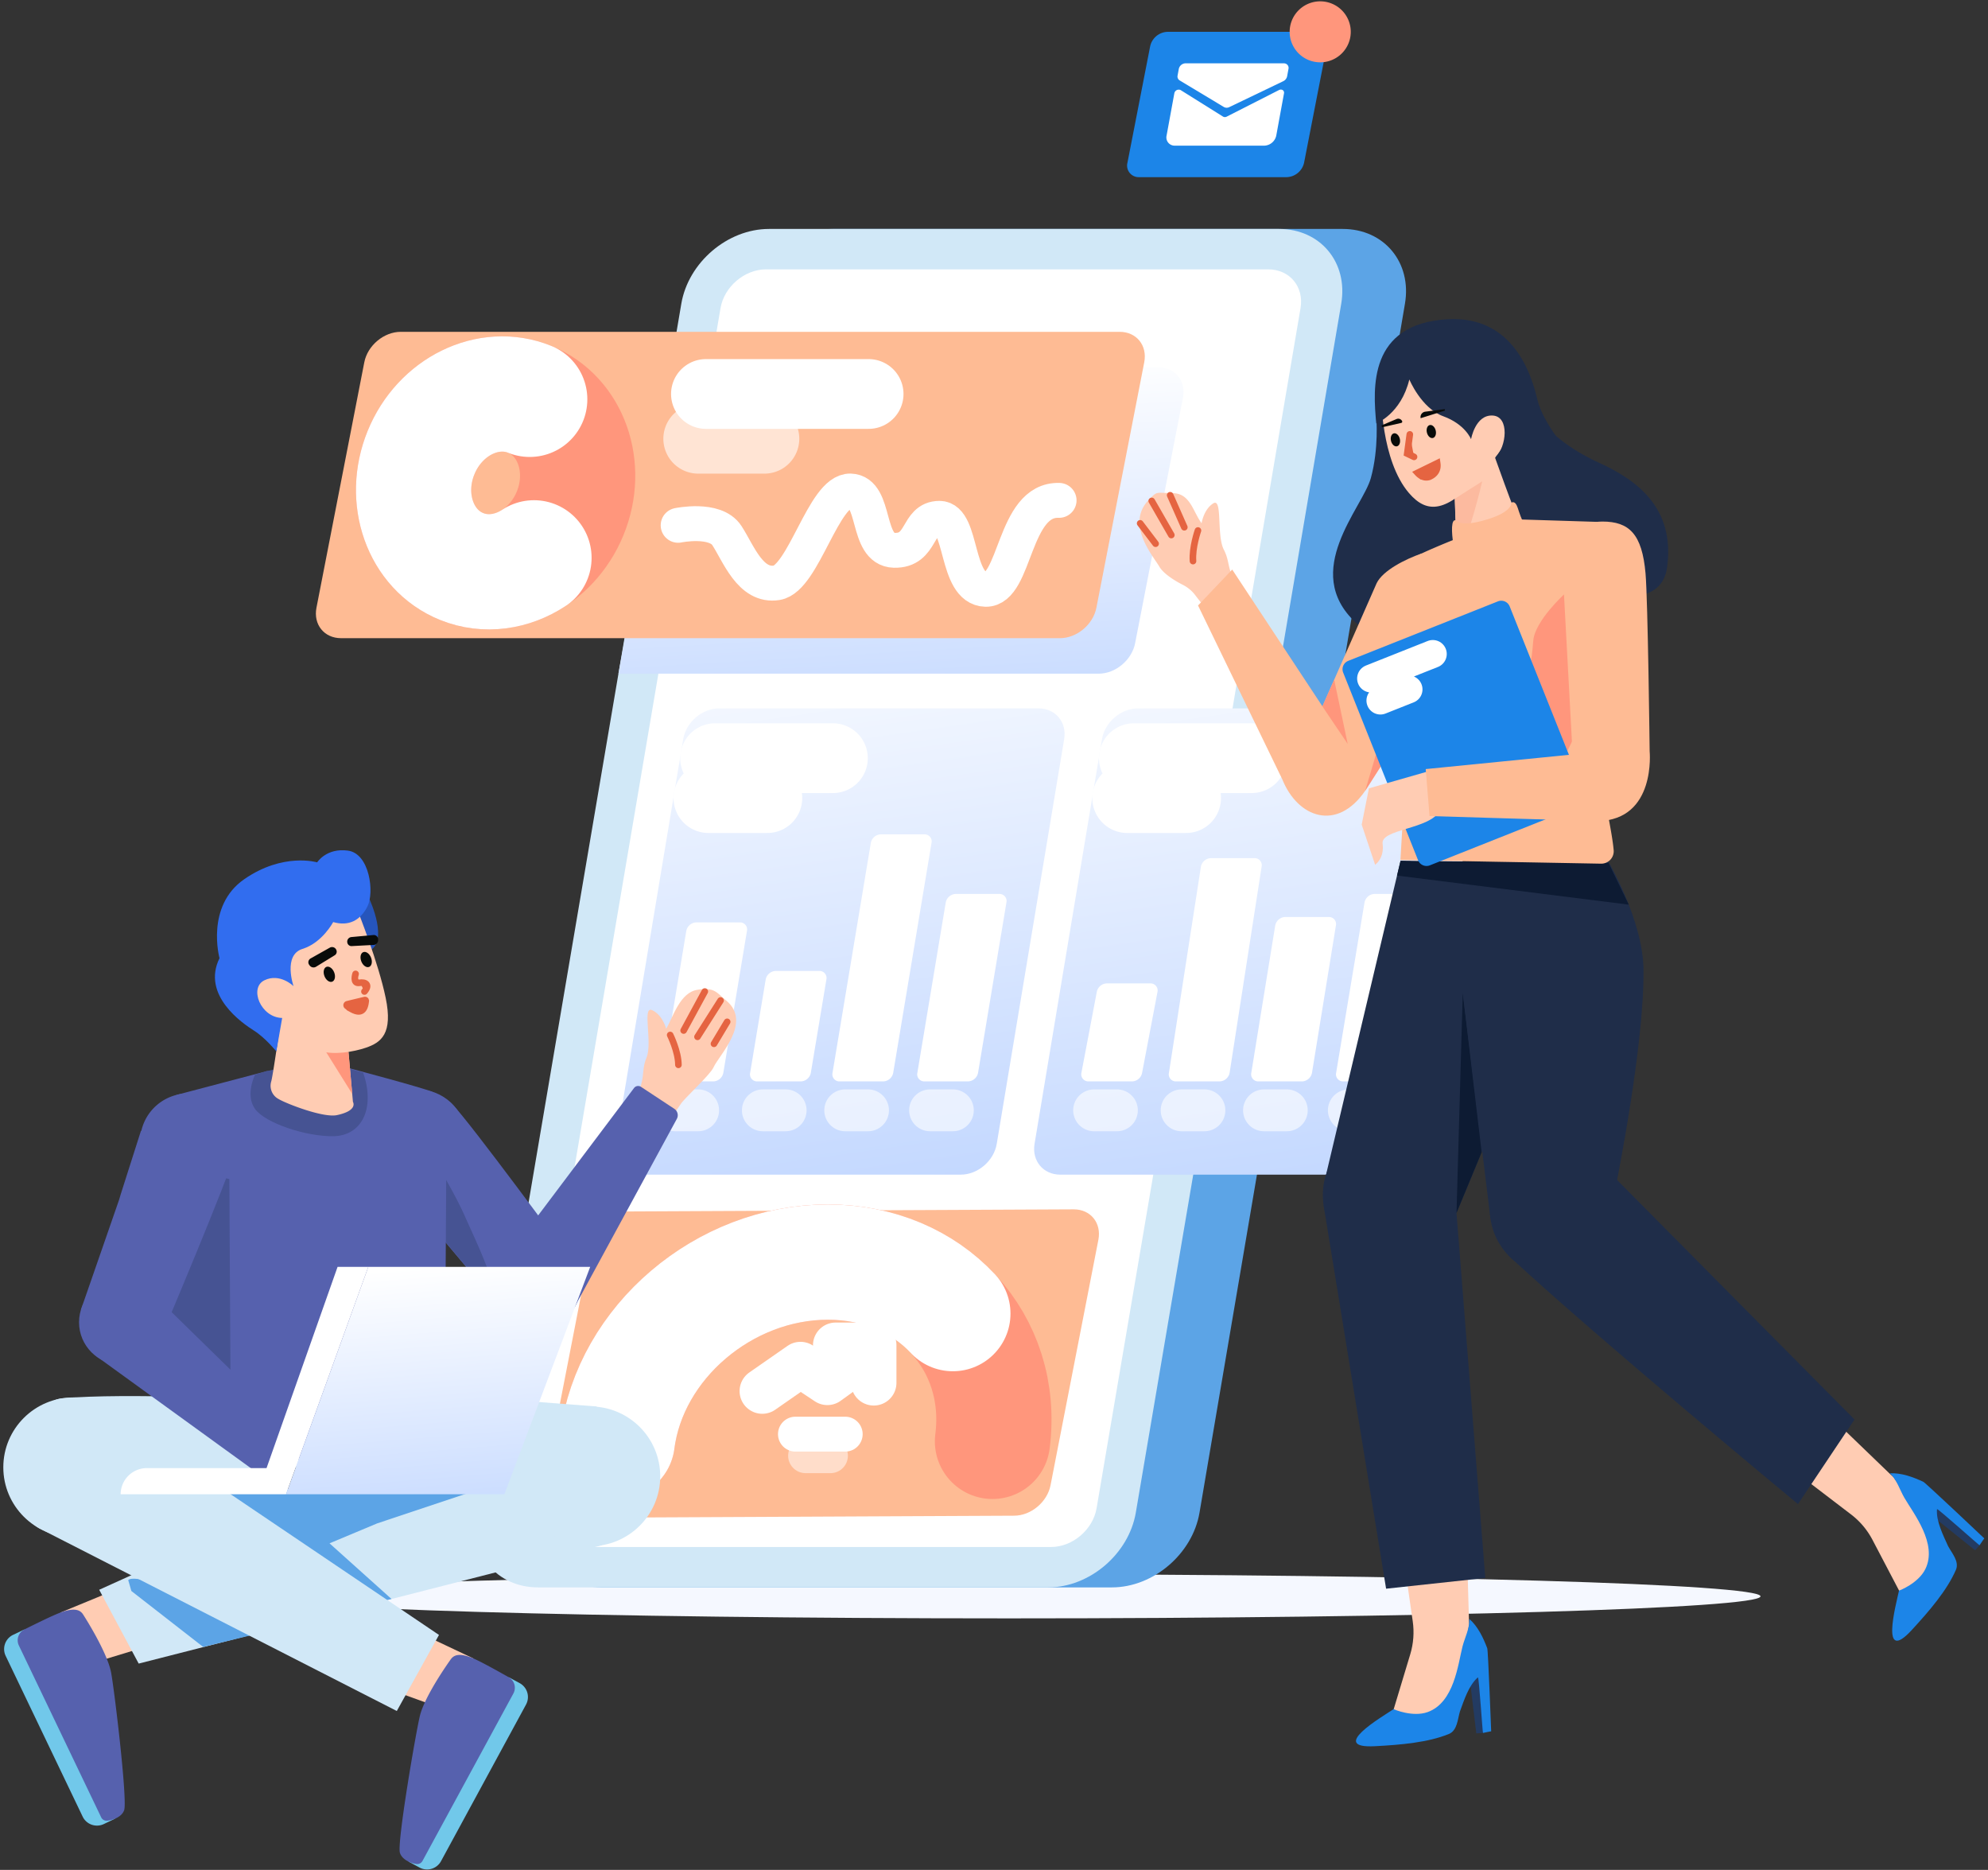 <svg xmlns="http://www.w3.org/2000/svg" width="285" height="268" fill="none" viewBox="0 0 285 268">
  <rect x="0" y="0" width="285" height="268" fill="#333333" stroke="none"/>
  <path fill="#F5F8FF" d="M144.684 231.951c59.482 0 107.703-1.415 107.703-3.161s-48.221-3.161-107.703-3.161c-59.483 0-107.703 1.415-107.703 3.161s48.22 3.161 107.703 3.161z"/>
  <path fill="#5CA4E6" d="M159.401 227.511H86.274c-5.93 0-9.924-4.797-8.918-10.713l29.451-173.27c1.006-5.918 6.63-10.715 12.561-10.715h73.127c5.931 0 9.925 4.797 8.919 10.714l-29.452 173.271c-1.006 5.916-6.629 10.713-12.561 10.713z"/>
  <path fill="#D1E8F7" d="M150.268 227.511H77.141c-5.931 0-9.925-4.797-8.919-10.713l29.452-173.27c1.005-5.918 6.629-10.715 12.561-10.715h73.126c5.932 0 9.925 4.797 8.919 10.714l-29.451 173.271c-1.006 5.916-6.63 10.713-12.561 10.713z"/>
  <path fill="#fff" d="M150.688 221.719H78.69c-3.08 0-5.153-2.491-4.631-5.564l29.233-171.986c.523-3.072 3.443-5.563 6.522-5.563h71.999c3.08 0 5.153 2.49 4.631 5.563L157.21 216.155c-.522 3.073-3.442 5.564-6.522 5.564z"/>
  <path fill="url(#paint0_linear_35_285)" d="M157.503 96.554H88.66l7.175-39.542c.47-2.41 2.81-4.365 5.227-4.365h65.001c2.417 0 3.995 1.954 3.525 4.365L162.73 92.19c-.47 2.41-2.81 4.365-5.227 4.365z"/>
  <path fill="#FEBB94" d="M151.954 91.466H48.893c-2.417 0-3.995-1.955-3.525-4.366l6.858-35.176c.47-2.411 2.81-4.366 5.227-4.366h103.061c2.417 0 3.995 1.955 3.525 4.366L157.181 87.1c-.47 2.411-2.81 4.366-5.227 4.366zM145.379 217.234l-63.921.303c-2.417 0-3.995-1.954-3.525-4.365l6.858-35.177c.47-2.41 2.81-4.365 5.227-4.365l63.921-.303c2.417 0 3.995 1.955 3.525 4.366l-6.858 35.176c-.47 2.411-2.81 4.365-5.227 4.365z"/>
  <path stroke="#FF967C" stroke-linecap="round" stroke-miterlimit="10" stroke-width="16.521" d="M88.488 206.582c1.819-14.191 15.335-25.695 30.19-25.695s25.423 11.504 23.604 25.695"/>
  <path stroke="#fff" stroke-linecap="round" stroke-miterlimit="10" stroke-width="16.521" d="M88.488 206.582c1.819-14.191 15.335-25.695 30.19-25.695 7.353 0 13.655 2.818 17.925 7.385"/>
  <path fill="url(#paint1_linear_35_285)" d="M137.735 168.354h-45.77c-2.442 0-4.093-1.976-3.687-4.413l9.666-58.001c.406-2.437 2.716-4.413 5.159-4.413h45.769c2.443 0 4.094 1.976 3.688 4.413l-9.667 58.001c-.406 2.437-2.715 4.413-5.158 4.413z"/>
  <path fill="#fff" d="M106.06 132.199h-6.24a1.513 1.513 0 00-1.434 1.227l-3.39 20.337a1.006 1.006 0 00.212.863 1.01 1.01 0 00.813.364h6.24a1.512 1.512 0 001.435-1.227l3.389-20.337a1.004 1.004 0 00-.212-.863 1.014 1.014 0 00-.813-.364zM117.445 139.157h-6.24a1.516 1.516 0 00-1.435 1.227l-2.229 13.379a1.003 1.003 0 00.212.863 1.007 1.007 0 00.813.364h6.241a1.511 1.511 0 001.434-1.227l2.23-13.379a1.004 1.004 0 00-.212-.863 1.022 1.022 0 00-.814-.364zM132.517 119.58h-6.24a1.511 1.511 0 00-1.435 1.227l-5.492 32.956a1.003 1.003 0 00.212.863 1.01 1.01 0 00.814.364h6.24a1.51 1.51 0 001.435-1.227l5.492-32.956a1.003 1.003 0 00-.212-.864 1.019 1.019 0 00-.814-.363zM143.256 128.123h-6.24a1.512 1.512 0 00-1.435 1.227l-4.069 24.413a1.017 1.017 0 00.577 1.139c.141.063.295.093.449.088h6.24a1.512 1.512 0 001.435-1.227l4.069-24.413c.032-.151.03-.307-.006-.457a1.022 1.022 0 00-.571-.682 1.02 1.02 0 00-.449-.088z"/>
  <path stroke="#fff" stroke-linecap="round" stroke-miterlimit="10" stroke-width="10" d="M102.512 108.663h16.895M101.558 114.386h8.448"/>
  <path stroke="#fff" stroke-linecap="round" stroke-miterlimit="10" stroke-width="6" d="M96.817 159.135h3.268M109.362 159.135h3.268M121.171 159.135h3.268M133.334 159.135h3.267" opacity=".6"/>
  <path fill="url(#paint2_linear_35_285)" d="M197.771 168.354h-45.769c-2.443 0-4.094-1.976-3.688-4.413l9.666-58.001c.406-2.437 2.716-4.413 5.159-4.413h45.769c2.443 0 4.094 1.976 3.688 4.413l-9.666 58.001c-.407 2.437-2.716 4.413-5.159 4.413z"/>
  <path fill="#fff" d="M164.91 140.943h-6.24a1.51 1.51 0 00-1.435 1.227l-2.204 11.593a1.017 1.017 0 00.577 1.139c.141.063.295.093.449.088h6.241a1.511 1.511 0 001.434-1.227l2.204-11.593a1.003 1.003 0 00-.213-.864 1.007 1.007 0 00-.813-.363zM179.838 122.991h-6.24a1.515 1.515 0 00-1.435 1.227l-4.586 29.545a1.003 1.003 0 00.212.863 1.01 1.01 0 00.814.364h6.24a1.511 1.511 0 001.434-1.227l4.587-29.545a1.018 1.018 0 00-.212-.863 1.01 1.01 0 00-.814-.364zM190.489 131.427h-6.241a1.511 1.511 0 00-1.434 1.227l-3.428 21.109a1.017 1.017 0 00.213.863 1.007 1.007 0 00.813.364h6.24a1.51 1.51 0 001.435-1.227l3.427-21.109a1.003 1.003 0 00-.212-.864 1.015 1.015 0 00-.813-.363zM203.292 128.123h-6.24a1.507 1.507 0 00-1.435 1.227l-4.068 24.413a1.01 1.01 0 00.576 1.139c.141.063.295.093.449.088h6.24a1.512 1.512 0 001.435-1.227l4.069-24.413c.032-.151.03-.307-.006-.457a1.022 1.022 0 00-.571-.682 1.02 1.02 0 00-.449-.088z"/>
  <path stroke="#fff" stroke-linecap="round" stroke-miterlimit="10" stroke-width="10" d="M162.548 108.663h16.895M161.594 114.386h8.448"/>
  <path stroke="#fff" stroke-linecap="round" stroke-miterlimit="10" stroke-width="6" d="M156.853 159.135h3.267M169.398 159.135h3.268M181.208 159.135h3.267M193.37 159.135h3.267" opacity=".6"/>
  <path fill="#71C8EA" d="M3.496 233.539l12.997 27.122-1.612.769a2.281 2.281 0 01-1.737.092 2.27 2.27 0 01-1.294-1.16L.814 237.331a2.264 2.264 0 011.07-3.024l1.612-.768z"/>
  <path fill="#FFCCB3" d="M17.646 227.414l-8.97 3.699 5.032 7.099 7.952-2.421-4.014-8.377z"/>
  <path fill="#5661AE" d="M11.916 231.397s3.502 5.395 4.03 8.41c.529 3.015 2.338 18.264 1.851 19.639-.35.988-1.62 1.412-2.427 1.502a.857.857 0 01-.866-.485l-11.797-24.62a1.735 1.735 0 01.79-2.304c1.631-.818 4.128-2.044 5.18-2.426 1.624-.59 2.697-.586 3.24.284z"/>
  <path fill="#71C8EA" d="M75.411 244.304l-12.188 22.445a2.273 2.273 0 01-3.081.913l-1.572-.848 14.354-26.433 1.571.849a2.266 2.266 0 01.916 3.074z"/>
  <path fill="#FFCCB3" d="M59.103 233.551l8.77 4.146-5.384 6.836-7.82-2.818 4.434-8.164z"/>
  <path fill="#5661AE" d="M64.623 237.817s-3.77 5.212-4.45 8.196c-.68 2.985-3.26 18.124-2.844 19.521.3 1.005 1.547 1.492 2.348 1.623a.864.864 0 00.89-.441l13.03-23.994a1.734 1.734 0 00-.673-2.341c-1.588-.899-4.02-2.249-5.05-2.684-1.593-.671-2.664-.721-3.25.12z"/>
  <path fill="#D1E8F7" d="M85.526 201.578s3.358 16.634.752 19.893l-66.395 16.96-5.662-10.58L52.993 210.3l7.765-10.617 24.768 1.895z"/>
  <path fill="#5CA4E6" d="M68.725 213.447l-14.65 4.888-6.835 2.859 8.889 7.978-7.947 1.791-21.678-17.516h42.22zM18.381 226.464l.451 1.562 10.294 8.015 9.67-2.354s-18.654-8.855-20.415-7.223z"/>
  <path fill="#D1E8F7" d="M37.016 200.608s-18.774-1.016-28.08-.2c-5.992.526-8.152 15.822-3.37 18.605l51.319 26.212 6.048-10.901-33.106-22.354 23.685-3.324-16.496-8.038z"/>
  <path fill="#D1E8F7" d="M10.514 220.315c5.545 0 10.04-4.484 10.04-10.015 0-5.531-4.495-10.015-10.04-10.015-5.544 0-10.039 4.484-10.039 10.015 0 5.531 4.495 10.015 10.04 10.015zM84.61 221.608c5.545 0 10.04-4.484 10.04-10.014 0-5.532-4.495-10.016-10.04-10.016-5.544 0-10.04 4.484-10.04 10.016 0 5.53 4.496 10.014 10.04 10.014z"/>
  <path fill="#5661AE" d="M57.109 164.335c-1.058-5.209 1.43-5.075 2.258-5.903 0 0 3.105-2.554 5.47-.173 2.505 2.518 16.862 22.084 16.862 22.084l-8.983 8.242-1.688-2.01-4.374-5.204-4.679-5.562-.58-.633-6.312-7.131s2.624-.968 2.026-3.71z"/>
  <path fill="#5661AE" d="M62.09 169.565c3.616-1.208 5.565-5.111 4.354-8.717-1.21-3.607-5.123-5.551-8.739-4.343-3.615 1.208-5.564 5.111-4.353 8.717 1.211 3.607 5.123 5.551 8.739 4.343z"/>
  <path fill="#465393" d="M61.477 175.149a191.26 191.26 0 00-.933-5.251l-2.073-9.604s5.566 8.207 8.131 13.924c1.9 4.284 4.102 8.65 4.467 12.343l-4.374-5.203-4.678-5.562-.54-.647z"/>
  <path fill="#FFCCB3" d="M90.672 158.316c2.135-3.884 1.109-4.544 2.017-6.753.895-2.157-.694-7.502.827-6.773 1.52.728 1.991 2.666 1.991 2.666 1.04-1.836 1.998-5.213 4.487-5.599 2.49-.386 2.711.395 4.122 1.55 3.754 3.117-1.033 7.799-1.832 9.583-.514 1.118-4.292 4.525-4.71 5.27l-1.901 2.751-5-2.695z"/>
  <path fill="#E56441" d="M98.007 147.696l3.034-5.587-3.034 5.587z"/>
  <path stroke="#E56441" stroke-linecap="round" stroke-width=".947" d="M98.007 147.696l3.034-5.587"/>
  <path fill="#E56441" d="M99.994 148.601l3.307-5.204-3.307 5.204z"/>
  <path stroke="#E56441" stroke-linecap="round" stroke-width=".947" d="M99.994 148.601l3.307-5.204"/>
  <path fill="#E56441" d="M102.356 149.601l1.89-3.151-1.89 3.151z"/>
  <path stroke="#E56441" stroke-linecap="round" stroke-width=".947" d="M102.356 149.601l1.89-3.151"/>
  <path fill="#E56441" d="M97.257 152.615c-.016-1.935-1.18-4.276-1.18-4.276l1.18 4.276z"/>
  <path stroke="#E56441" stroke-linecap="round" stroke-width=".947" d="M97.257 152.615c-.016-1.935-1.18-4.276-1.18-4.276"/>
  <path fill="#5661AE" d="M72.64 180.188l18.267-24.267a.748.748 0 01.986-.153l4.784 3.155a1.105 1.105 0 01.352 1.44l-14.69 27.025-9.699-7.2z"/>
  <path fill="#5661AE" d="M77.078 190.438c3.379 0 6.118-2.733 6.118-6.103 0-3.37-2.74-6.102-6.118-6.102s-6.117 2.732-6.117 6.102 2.74 6.103 6.117 6.103zM49.952 153.068s10.251 2.706 12.01 3.408c1.76.703 1.878 3.511 1.995 5.501.117 1.989-.277 46.669-.277 46.669l-22.686-.87-16.966-9.907s.738-35.452.972-37.091c.235-1.638-1.609-3.049.39-3.874l12.846-3.385 11.716-.451z"/>
  <path fill="#465393" d="M32.881 168.985l.183 33.011-9.753-10.844 4.718-23.195 4.852 1.028zM36.563 154.024s-1.452 2.911 0 4.919c1.45 2.009 7.26 3.96 11.23 3.902 3.968-.057 6.072-3.832 4.272-9.117l-6.573-1.842-7.256 1.633-1.673.505z"/>
  <path fill="#2655BC" d="M52.993 128.932s2.858 6.152-.19 7.423-2.693-7.125.19-7.423z"/>
  <path fill="#FFCCB3" d="M49.77 148.619l.826 9.302s.793 1.247-2.294 1.901c-1.986.421-7.334-1.68-8.372-2.311a2.142 2.142 0 01-1.044-2.523c.315-1.138 1.622-10.621 1.622-10.621l9.261 4.252z"/>
  <path fill="#FF967C" d="M49.928 150.412l-4.925-2.427 5.491 8.789-.566-6.362z"/>
  <path fill="#FFCCB3" d="M51.352 130.712s2.89 7.233 3.94 12.306c1.057 5.119-.63 6.398-2.858 7.15-1.757.594-4.562 1.068-6.47.472-3.48-1.087-6.885-4.224-7.699-4.868-1.26-.997-2.505-5.522-.657-8.082 1.847-2.56 9.127-10.604 13.744-6.978z"/>
  <path fill="#080B09" d="M47.63 140.695c.384-.151.509-.747.278-1.333-.231-.585-.73-.938-1.114-.787-.385.151-.509.748-.278 1.333.23.586.73.938 1.114.787zM52.914 138.583c.385-.151.509-.748.278-1.333-.23-.586-.73-.938-1.114-.787-.385.151-.509.748-.278 1.333.23.585.73.938 1.114.787z"/>
  <path fill="#E56441" d="M50.976 139.582s-.47 1.417.517 1.279c.939-.164 1.575.298.756 1.248"/>
  <path stroke="#E56441" stroke-linecap="round" stroke-width=".947" d="M50.976 139.582s-.47 1.417.517 1.279c.939-.164 1.575.298.756 1.248"/>
  <path fill="#E56441" stroke="#E56441" d="M52.294 143.362l.005-.001.005-.002a.085.085 0 01.042-.001c.014.003.027.01.037.02.01.01.018.023.022.036a.083.083 0 010 .042l-.003.012-.001.012c-.06.62-.215.989-.403 1.196-.182.201-.41.267-.667.248-.265-.021-.556-.132-.838-.285a5.202 5.202 0 01-.738-.496.105.105 0 01-.03-.104.109.109 0 01.027-.05.11.11 0 01.05-.028h.002c.763-.193 1.914-.464 2.49-.599z"/>
  <path fill="#080B09" d="M44.282 138.217l.073.101a.69.69 0 00.94.246l2.667-1.639a.604.604 0 00.255-.776.657.657 0 00-.926-.333l-2.74 1.538a.64.64 0 00-.317.374.629.629 0 00.048.489zM53.494 134.014l-3.13.289a.66.66 0 00-.575.524.655.655 0 00.004.275.603.603 0 00.652.494l3.128-.165a.688.688 0 00.633-.736l.002-.124a.628.628 0 00-.714-.557z"/>
  <path fill="#316DEF" d="M47.764 132.155s-1.562 2.965-4.396 3.845c-2.834.879-1.285 5.341-1.285 5.341s-1.943-1.929-4.177-.843c-2.234 1.085-.538 5.345 2.548 5.399l-.84 4.794s-1.563-1.941-3.206-2.98c-1.644-1.039-7.549-5.072-4.94-10.384 0 0-2.041-7.458 3.556-11.324 5.597-3.867 10.442-2.408 10.442-2.408s1.334-2.111 4.427-1.68c3.093.431 3.806 5.995 2.782 8.007-1.024 2.012-2.693 2.868-4.911 2.233z"/>
  <path fill="#5661AE" d="M24.445 161.882c3.936-3.582 5.098-1.384 6.236-1.101 0 0 3.792 1.345 2.96 4.594-.88 3.437-10.33 25.777-10.33 25.777l-11.704-3.454.862-2.478 2.228-6.416 2.38-6.862.245-.823 2.89-9.064s2.182 1.747 4.233-.173z"/>
  <path fill="#5661AE" d="M32.24 168.08a6.875 6.875 0 00-.755-9.71 6.915 6.915 0 00-9.734.752 6.876 6.876 0 00.755 9.711 6.916 6.916 0 009.734-.753zM22.152 185.665l21.728 21.24a.743.743 0 01.023.996l-3.761 4.317a1.11 1.11 0 01-1.477.161l-24.937-18.063 8.424-8.651z"/>
  <path fill="#5661AE" d="M17.45 195.614c3.378 0 6.117-2.732 6.117-6.102s-2.74-6.102-6.118-6.102-6.117 2.732-6.117 6.102 2.74 6.102 6.117 6.102z"/>
  <path fill="#fff" d="M52.799 181.574l-11.792 32.59h-23.71c0-.995.397-1.95 1.102-2.653a3.765 3.765 0 012.66-1.099h17.153l10.182-28.838H52.8z"/>
  <path fill="url(#paint3_linear_35_285)" d="M52.799 181.574H84.61l-12.303 32.59h-31.3l11.792-32.59z"/>
  <path stroke="#fff" stroke-linecap="round" stroke-miterlimit="10" stroke-width="5" d="M97.218 75.29s5.3-1.114 6.982 1.458c1.681 2.571 3.362 7.402 7.173 6.776 3.811-.627 6.725-13.261 10.535-13.15 3.811.113 2.13 8.386 6.277 8.498 4.147.112 3.138-4.584 6.5-4.584 3.363 0 2.242 10.063 6.613 10.174 4.371.112 3.923-12.97 10.535-12.746"/>
  <path stroke="#FF967C" stroke-linecap="round" stroke-miterlimit="10" stroke-width="16.521" d="M81.745 73.552c2.7-6.615.1-13.92-5.805-16.32-5.905-2.397-12.88 1.02-15.58 7.635-2.699 6.614-.1 13.92 5.805 16.319 5.905 2.398 12.881-1.02 15.58-7.634z"/>
  <path stroke="#fff" stroke-linecap="round" stroke-miterlimit="10" stroke-width="16.521" d="M76.551 79.952c-3.116 2.05-6.934 2.636-10.386 1.234-5.905-2.398-8.504-9.705-5.805-16.319 2.7-6.615 9.675-10.032 15.58-7.634"/>
  <path stroke="#fff" stroke-linecap="round" stroke-miterlimit="10" stroke-width="10" d="M101.202 56.466h23.324"/>
  <path stroke="#fff" stroke-linecap="round" stroke-miterlimit="10" stroke-width="10" d="M100.097 62.884h9.489" opacity=".6"/>
  <path fill="#233B62" d="M277.782 215.984c-.067.008-.097.045-.061.075-.03.037-.03.037-.021.104a8.035 8.035 0 00-.301 1.414l5.754 4.613.638-.714s-2.125-2.621-2.92-3.383c-.343-.336-.649-.642-.956-.949-.267-.276-.507-.59-.737-.836-.322-.44-1.254-.271-1.263-.338-.036-.03-.133.014-.133.014z"/>
  <path fill="#FFCCB3" d="M234.273 175.899l5.557 5.371 31.066 29.929.568.515.245.381.037.03 4.4 6.651.492.761.164.254 2.977 4.531-2.452 1.217-.711.348-1.001.483-1.581.816-.027.037-1.679.861-.082-.127-3.823-7.291a10.986 10.986 0 00-3.047-3.606l-33.783-25.798-6.421-4.904 9.101-10.459z"/>
  <path fill="#1C85E8" d="M275.721 212.372c-1.49-.69-3.162-1.307-4.795-1.21.984.86 1.433 2.391 2.085 3.507 1.339 2.298 4.771 6.568 3.017 10.196-.987 2.039-3.742 3.122-3.781 3.092-.462 2.094-2.747 10.617 1.811 5.676 2.546-2.759 5.071-5.706 6.34-8.632.522-1.199-.58-2.396-1.12-3.408-.692-1.533-1.724-3.562-1.593-5.259l.027-.037c.076-.117 5.978 5.154 6.079 5.179.203-.328.676-.99.676-.99s-8.464-8.009-8.746-8.114z"/>
  <path fill="#233B62" d="M212.153 240.253c-.053-.042-.101-.036-.095.011-.047.006-.047.006-.089.059-.425.231-.828.5-1.205.802l.879 7.312.956-.066s.32-3.355.283-4.456c-.009-.48-.013-.912-.017-1.344.002-.385.052-.775.059-1.113.08-.538-.706-1.069-.665-1.122-.005-.047-.106-.083-.106-.083z"/>
  <path fill="#FFCCB3" d="M209.153 181.248l.205 7.714 1.227 43.066.044.764-.091.444.006.047-1.517 7.824-.182.887-.061.296-1.047 5.317-2.607-.842-.752-.246-1.055-.355-1.7-.517-.048.005-1.801-.553.031-.148 2.377-7.879c.456-1.525.576-3.13.349-4.705l-6.063-42.006-1.153-7.986 13.838-1.127z"/>
  <path fill="#1C85E8" d="M213.211 236.233c-.581-1.532-1.343-3.139-2.578-4.21.101 1.302-.652 2.71-.969 3.961-.653 2.577-1.193 8.024-4.99 9.394-2.134.77-4.864-.38-4.87-.427-1.797 1.175-9.407 5.672-2.685 5.32 3.754-.196 7.625-.541 10.584-1.747 1.213-.494 1.265-2.117 1.588-3.218.58-1.578 1.264-3.75 2.546-4.871l.048-.006c.136-.031.66 7.854.714 7.942.374-.093 1.176-.237 1.176-.237s-.435-11.628-.564-11.901z"/>
  <path fill="#1F2D49" d="M200.783 123.367l-10.982 46.264-.02 3.285 8.93 54.781 14.219-1.536-4.125-52.319 11.313-27.298-2.287-22.386-17.048-.791z"/>
  <path fill="#1F2D49" d="M199.246 180.868c5.303 0 9.603-4.289 9.603-9.58 0-5.29-4.3-9.579-9.603-9.579-5.304 0-9.603 4.289-9.603 9.579 0 5.291 4.299 9.58 9.603 9.58z"/>
  <path fill="#0D1B33" d="M212.409 165.145l-2.708-22.858-.896 31.555 3.604-8.697z"/>
  <path fill="#1F2D49" d="M230.428 123.223s5.12 8.581 5.186 15.768c.104 10.785-3.796 30.125-3.796 30.125l34.046 34.329-8.105 12.124s-29.052-24.047-41.344-35.469l-2.753-5.561-3.961-32.252 6.054-19.064h14.673z"/>
  <path fill="#0D1B33" d="M200.783 123.367l29.821.306 2.898 5.983-33.223-4.166.504-2.123z"/>
  <path fill="#1F2D49" d="M223.179 182.88c5.304 0 9.604-4.288 9.604-9.579s-4.3-9.58-9.604-9.58c-5.304 0-9.603 4.289-9.603 9.58s4.299 9.579 9.603 9.579zM197.302 59.793s.4 4.447-.776 8.722c-1.176 4.274-10.082 13.326-2.184 20.702 7.897 7.375 17.559-12.405 17.559-12.405l-3.024-9.136-10.46-10.855-1.115 2.972zM221.398 60.831s2.37 3.004 7.771 5.46c5.298 2.409 11.004 6.369 9.829 15.002-1.177 8.632-16.842 1.927-21.444-3.018s-3.969-13.773-3.969-13.773l7.813-3.67z"/>
  <path fill="#FEBB94" d="M209.283 77.007s-6.012 2.373-6.93 3.105c-.917.733-1.789 6.711-3.35 9.55-1.56 2.838-3.842 8.076-.508 12.889 3.333 4.812 2.979 8.633 2.979 8.633l-.709 12.071 28.731.528a1.786 1.786 0 001.839-1.943c-.318-3.52-1.778-8.462-1.893-14.066-.155-7.595-.27-32.973-.27-32.973l-12.518-.392c-2.521.434-7.371 2.598-7.371 2.598z"/>
  <path fill="#FF967C" d="M224.244 85.175s-4.187 3.809-4.433 6.634c-.246 2.826-.816 10.705-6.197 11.491-6.596.963-8.323 1.901-5.265 2.638 3.057.737 9.997-.457 9.997 2.703 0 2.249 2.696 3.931 4.051 2.703 1.355-1.229 12.146-19.903 1.847-26.169z"/>
  <path fill="#FFCCB3" d="M173.743 88.367l-2.27-2.898a5.165 5.165 0 00-1.842-1.617c-1.117-.558-2.83-1.599-3.425-2.639-.986-1.653-4.873-6.12-1.501-9.591 1.248-1.281.936-.978 3.431-.94 2.495.038 2.878 2.621 4.124 4.311 0 0 .28-1.95 1.658-2.84 1.379-.891.464 4.55 1.524 6.612 1.061 2.063.204 2.842 2.716 6.465l-4.415 3.137z"/>
  <path fill="#E56441" d="M167.756 70.98l2.028 4.588-2.028-4.588z"/>
  <path stroke="#E56441" stroke-linecap="round" stroke-width=".947" d="M167.756 70.98l2.028 4.588"/>
  <path fill="#E56441" d="M165.112 71.796l2.809 4.886-2.809-4.886z"/>
  <path stroke="#E56441" stroke-linecap="round" stroke-width=".947" d="M165.112 71.796l2.809 4.886"/>
  <path fill="#E56441" d="M163.453 75.008l2.215 2.917-2.215-2.917z"/>
  <path stroke="#E56441" stroke-linecap="round" stroke-width=".947" d="M163.453 75.008l2.215 2.917"/>
  <path fill="#E56441" d="M171.739 76.033s-.858 2.452-.71 4.384l.71-4.384z"/>
  <path stroke="#E56441" stroke-linecap="round" stroke-width=".947" d="M171.739 76.033s-.858 2.452-.71 4.384"/>
  <path fill="#FEBB94" d="M203.814 79.323c-2.331.806-5.579 2.44-6.459 4.264l-7.768 17.653-12.937-19.61-4.899 5.148 12.082 24.927c2.208 5.482 7.816 7.542 11.878 1.634l6.491-10.17 1.612-23.846z"/>
  <path fill="#FF967C" d="M200.501 94.52s-.7-1.206-.7 5.085l-4.09 13.734 6.491-10.17c5.207-6.983 1.093-8.849-1.701-8.65z"/>
  <path fill="#1C85E8" d="M214.742 86.19l-21.458 8.526a1.296 1.296 0 00-.726 1.684l10.74 26.897a1.3 1.3 0 001.688.725l21.458-8.526a1.295 1.295 0 00.726-1.684l-10.74-26.897a1.3 1.3 0 00-1.688-.725z"/>
  <path stroke="#fff" stroke-linecap="round" stroke-miterlimit="10" stroke-width="4" d="M196.559 97.246l8.848-3.516M197.895 100.406l4.033-1.602"/>
  <path fill="#FFCCB3" d="M208.522 70.684l.338 9.436s-.463 2.066 1.663 1.837c2.126-.23 4.988-1.9 6.596-3.733 1.609-1.834 1.499-1.981.81-3.185-.69-1.203-3.927-10.376-3.927-10.376l-5.48 6.021z"/>
  <path fill="#FCBA9F" d="M208.57 71.475l3.92-2.49s-1.737 7.604-3.63 11.135l-.29-8.645z"/>
  <path fill="#FFCCB3" d="M198.002 56.563s-.063 9.39 3.999 14.117c2.648 3.082 5.434 2.673 10.082-2.4 4.261-4.653 4.859-7.078 4.859-7.078L214 51.99s-15.52-3.973-15.998 4.573z"/>
  <path fill="#1F2D49" d="M202.043 54.385s1.701 4.12 4.861 5.273c3.159 1.151 3.986 3.293 3.986 3.293s.606-3.524 3.089-3.396c2.483.128 1.978 4.501.437 5.953 0 0 1.854 3.43 3.426 5.967l6.885-6.816s-3.548-4.09-4.328-7.383c-.779-3.291-3.304-12.103-12.927-11.52-11.299.686-10.65 9.845-10.17 14.932 0 0 3.543-1.355 4.741-6.303z"/>
  <path fill="#E56441" stroke="#E56441" d="M203.266 67.776l2.747-1.344.007.05c.019.143.027.34-.012.558-.077.424-.34.94-1.12 1.275-.501.162-.929.002-1.242-.21a2.197 2.197 0 01-.38-.329z"/>
  <path fill="#080B09" d="M200.274 63.962c.347-.085.526-.568.4-1.079-.126-.51-.51-.855-.857-.769-.347.086-.526.569-.4 1.08.126.51.51.854.857.768zM205.421 62.772c.347-.085.526-.568.4-1.079-.127-.51-.51-.854-.857-.769-.347.086-.527.569-.4 1.08.126.51.51.854.857.768zM198.277 61.21l2.62-.6a.192.192 0 00.129-.212.62.62 0 00-.572-.393.61.61 0 00-.239.05l-2.054.867c-.171.042-.097.341.116.289zM207.072 58.872l-3.411 1.066a.784.784 0 01.369-.834.78.78 0 01.306-.102l2.726-.354c.085-.021.138.192.01.224z"/>
  <path fill="#E56441" d="M202.111 62.256l-.37 2.755.976.47"/>
  <path stroke="#E56441" stroke-linecap="round" stroke-width=".947" d="M202.111 62.256l-.37 2.755.976.47"/>
  <path fill="#FFCCB3" d="M204.708 110.565l-8.46 2.421-1.035 5.201 1.925 5.756s1.353-.908 1.071-3.027c-.282-2.119 6.867-2.058 8.177-4.722"/>
  <path fill="#FEBB94" d="M224.034 81.9s-.056-7.149 5.684-7.15c3.851 0 5.693 1.8 6.185 7.42.343 3.93.591 25.488.591 25.488s.968 9.84-7.398 10.023l-24.158-.721-.545-6.733 21.059-2.094-1.418-26.233z"/>
  <path fill="#FEBB94" d="M206.564 81.006s2.179-.618 1.826-2.753c-.345-2.1-.358-3.924.333-3.67 0 0 .61 1.043 4.401-.117 3.766-1.115 3.53-2.404 3.53-2.404s.533-.472.931.737c.398 1.21 1.407 4.558 3.54 4.317l.577 6.24-11.345 3.726c-.025.043-5.268-5.024-3.793-6.076z"/>
  <path stroke="#fff" stroke-linecap="round" stroke-miterlimit="10" stroke-width="5" d="M114.034 205.546h7.137"/>
  <path stroke="#fff" stroke-linecap="round" stroke-miterlimit="10" stroke-width="5" d="M115.487 208.636h3.569" opacity=".5"/>
  <path stroke="#fff" stroke-linecap="round" stroke-linejoin="round" stroke-width="6.504" d="M109.279 199.376l5.477-3.81 3.858 2.563 5.135-3.709"/>
  <path stroke="#fff" stroke-linecap="round" stroke-linejoin="round" stroke-width="6.504" d="M119.801 192.803h5.462v5.392"/>
  <path fill="#1C85E8" d="M184.474 25.39h-21.169a1.665 1.665 0 01-1.357-.616 1.646 1.646 0 01-.315-1.455l3.254-16.686a2.638 2.638 0 012.479-2.071h21.169a1.664 1.664 0 011.688 1.306 1.66 1.66 0 01-.016.765l-3.253 16.686a2.64 2.64 0 01-2.48 2.071z"/>
  <path fill="#fff" d="M169.954 9.075l14.095.003a.659.659 0 01.667.503c.023.098.023.2 0 .299l-.193 1.052a1.01 1.01 0 01-.56.708l-7.722 3.707a.823.823 0 01-.775-.004l-6.352-3.82a.663.663 0 01-.26-.305.663.663 0 01-.034-.399l.173-.942a1.013 1.013 0 01.961-.802z"/>
  <path fill="#fff" d="M169.254 12.908l6.078 3.803a.55.55 0 00.541 0l7.471-3.8c.402-.205.806.054.731.468l-1.111 6.057a1.82 1.82 0 01-1.726 1.441l-12.799-.002a1.181 1.181 0 01-.957-.424 1.173 1.173 0 01-.241-1.018l1.111-6.057a.639.639 0 01.618-.528.635.635 0 01.284.06z"/>
  <path fill="#FF967C" d="M189.267 8.932a4.375 4.375 0 004.38-4.37 4.375 4.375 0 00-4.38-4.37 4.376 4.376 0 00-4.382 4.37 4.376 4.376 0 004.382 4.37zM189.573 101.234l3.633 5.384-1.937-9.199-1.696 3.815z"/>
  <defs>
    <linearGradient id="paint0_linear_35_285" x1="127.149" x2="132.664" y1="52.542" y2="146.405" gradientUnits="userSpaceOnUse">
      <stop stop-color="#fff"/>
      <stop offset="1" stop-color="#94B9FF"/>
    </linearGradient>
    <linearGradient id="paint1_linear_35_285" x1="112.963" x2="136.047" y1="80.265" y2="242.472" gradientUnits="userSpaceOnUse">
      <stop stop-color="#fff"/>
      <stop offset="1" stop-color="#94B9FF"/>
    </linearGradient>
    <linearGradient id="paint2_linear_35_285" x1="172.999" x2="196.083" y1="80.265" y2="242.472" gradientUnits="userSpaceOnUse">
      <stop stop-color="#fff"/>
      <stop offset="1" stop-color="#94B9FF"/>
    </linearGradient>
    <linearGradient id="paint3_linear_35_285" x1="61.723" x2="67.351" y1="181.496" y2="250.951" gradientUnits="userSpaceOnUse">
      <stop stop-color="#fff"/>
      <stop offset="1" stop-color="#94B9FF"/>
    </linearGradient>
  </defs>
</svg>
